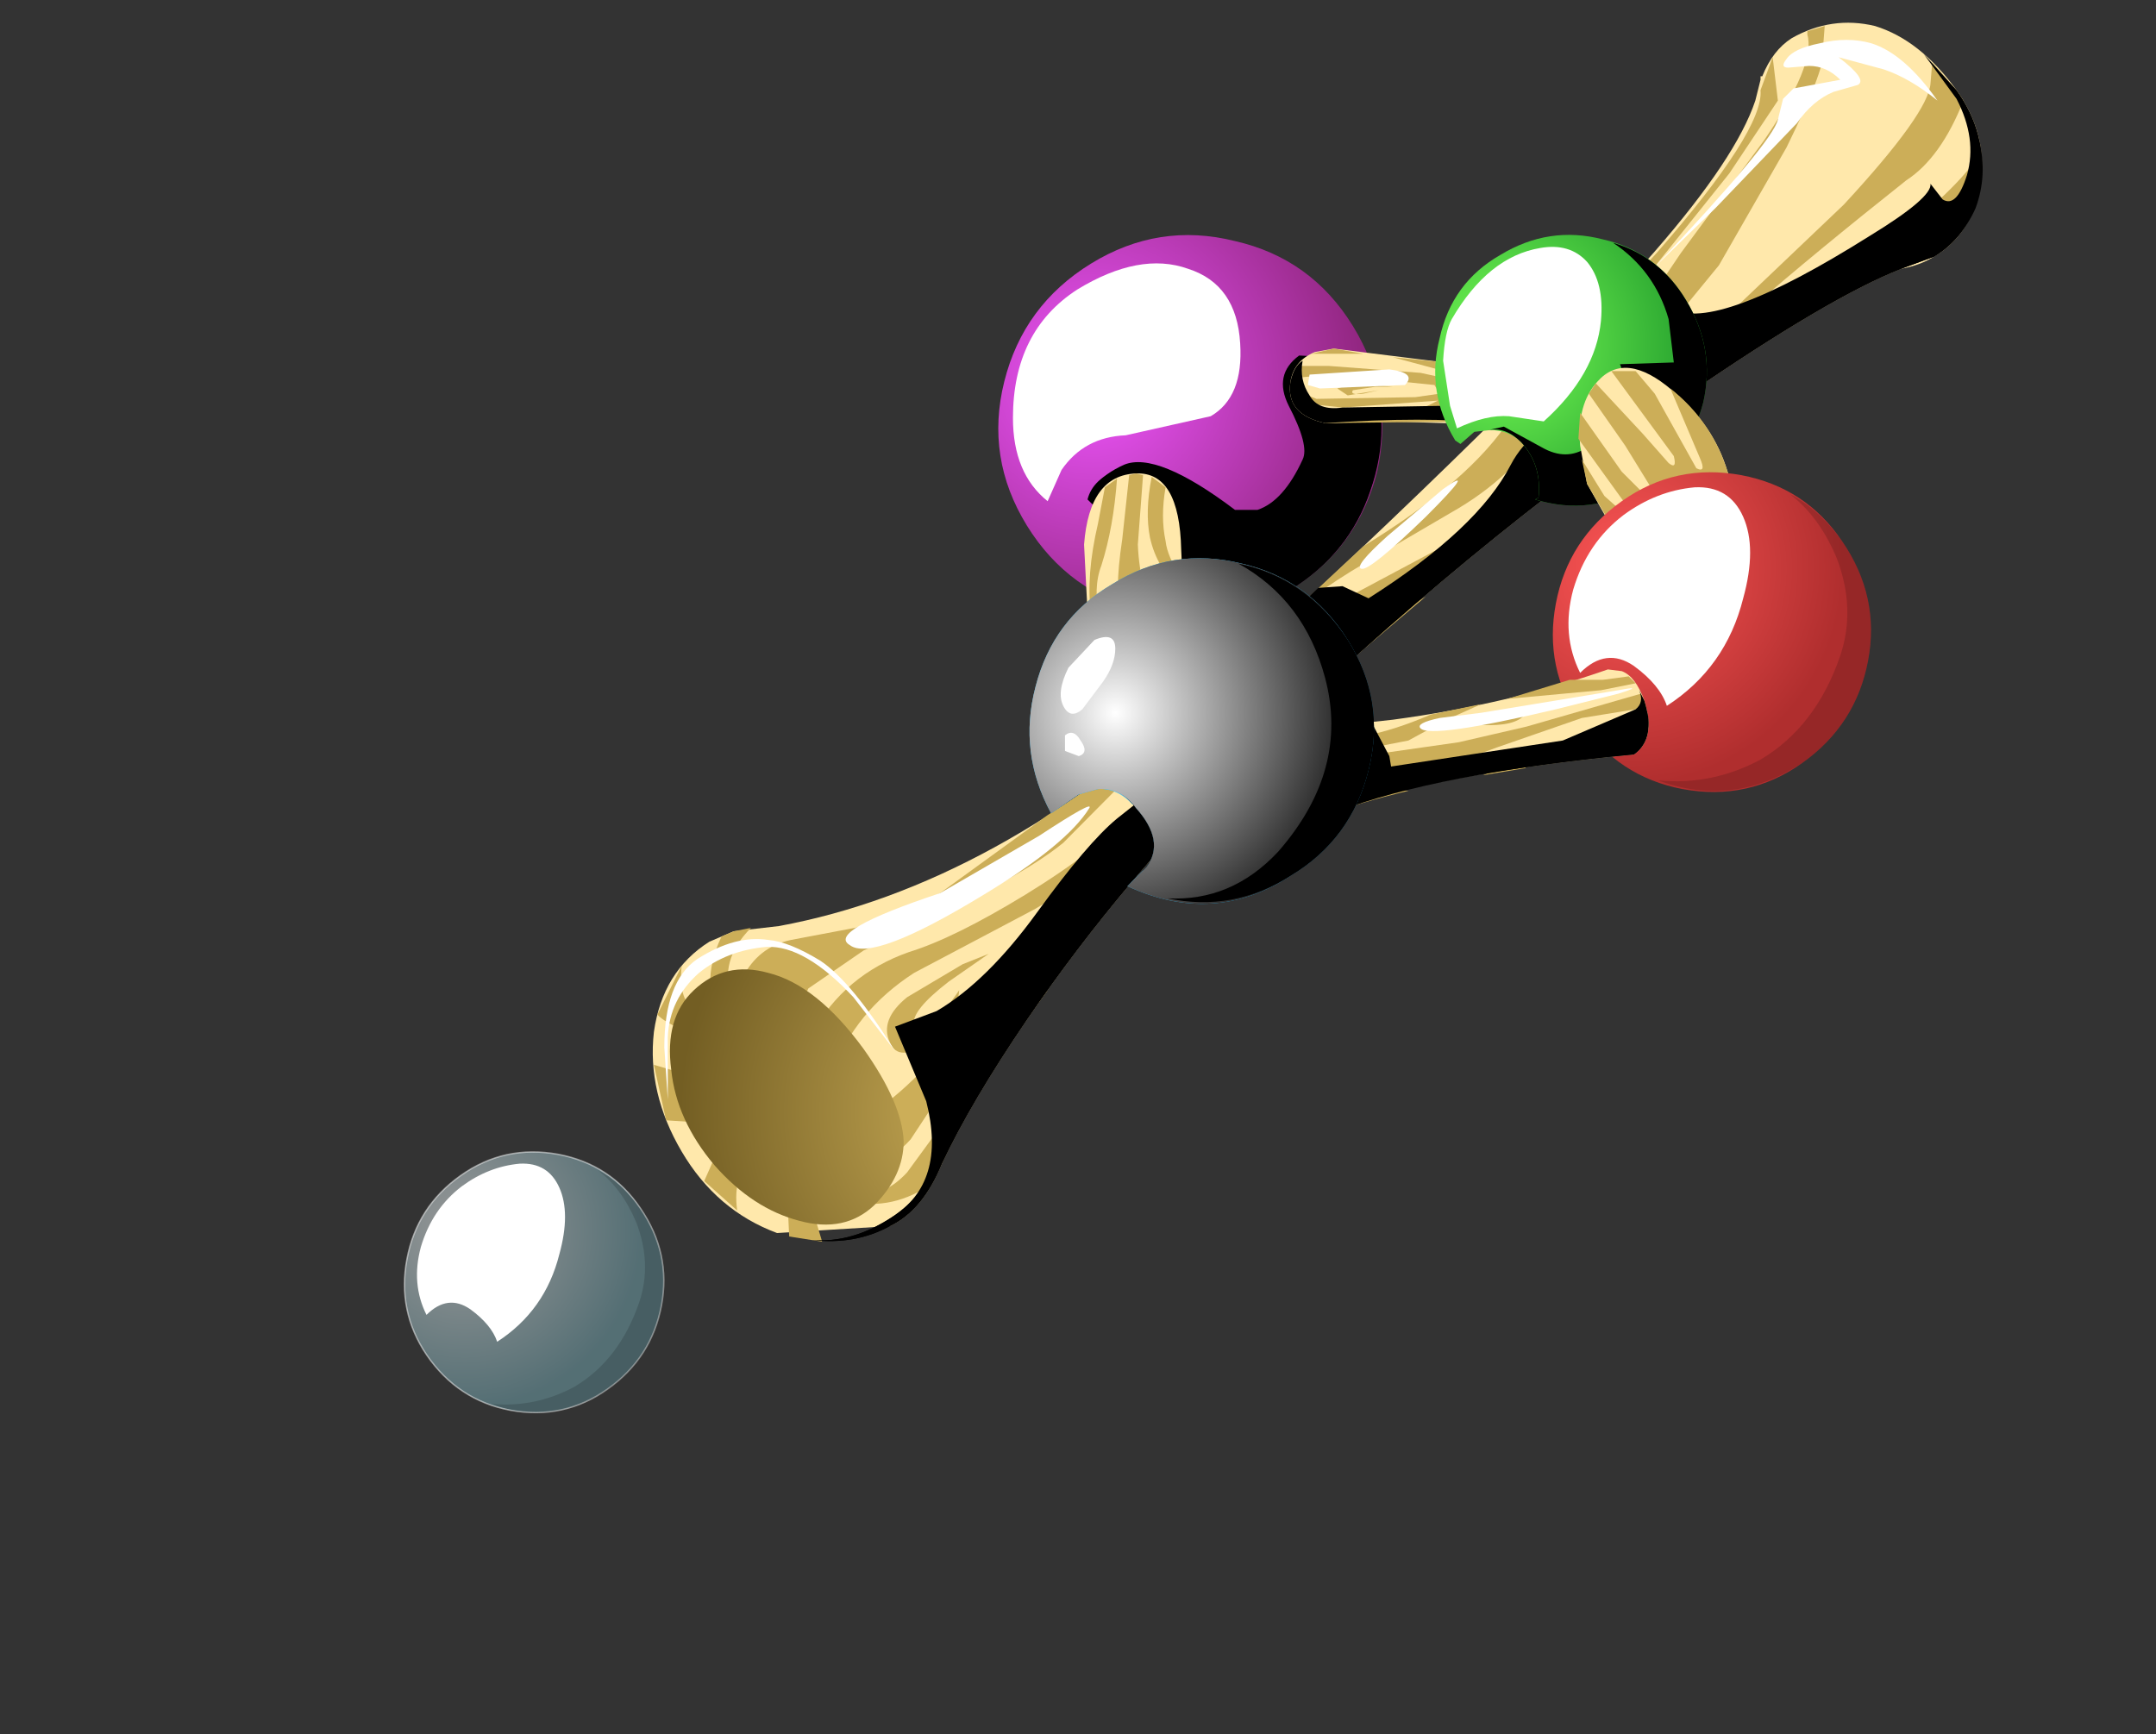 <?xml version="1.0" encoding="UTF-8" standalone="no"?>
<svg xmlns:xlink="http://www.w3.org/1999/xlink" height="50.0px" width="62.15px" xmlns="http://www.w3.org/2000/svg">
  <rect width="100%" height="100%" fill="#333333" stroke="none"/>
  <g transform="matrix(1.0, 0.0, 0.0, 1.0, 0.0, 0.0)">
    <use height="35.15" transform="matrix(1.0, 0.0, 0.0, 1.0, 18.8, 0.65)" width="38.35" xlink:href="#shape0"/>
    <use height="34.25" transform="matrix(1.0, 0.0, 0.0, 1.0, 23.4, 1.55)" width="33.75" xlink:href="#sprite0"/>
    <use height="31.75" transform="matrix(1.0, 0.0, 0.0, 1.0, 23.4, 4.05)" width="33.75" xlink:href="#sprite1"/>
    <use height="8.25" transform="matrix(1.0, 0.0, 0.0, 1.0, 19.15, 27.05)" width="6.9" xlink:href="#shape3"/>
    <use height="4.1" transform="matrix(1.0, 0.0, 0.0, 1.0, 24.4, 23.25)" width="7.0" xlink:href="#sprite2"/>
    <use height="15.25" transform="matrix(1.0, 0.0, 0.0, 1.0, 39.2, 1.15)" width="16.65" xlink:href="#shape5"/>
    <use height="11.0" transform="matrix(1.0, 0.0, 0.0, 1.0, 28.8, 6.8)" width="11.05" xlink:href="#shape6"/>
    <use height="7.7" transform="matrix(1.0, 0.0, 0.0, 1.0, 31.5, 9.95)" width="8.3" xlink:href="#sprite3"/>
    <use height="7.3" transform="matrix(1.0, 0.0, 0.0, 1.0, 31.35, 10.3)" width="8.45" xlink:href="#sprite4"/>
    <use height="6.85" transform="matrix(1.0, 0.0, 0.0, 1.0, 29.2, 7.6)" width="6.55" xlink:href="#sprite5"/>
    <use height="3.7" transform="matrix(1.0, 0.0, 0.0, 1.0, 29.85, 9.15)" width="1.5" xlink:href="#shape10"/>
    <use height="5.4" transform="matrix(1.0, 0.0, 0.0, 1.0, 31.2, 13.65)" width="2.85" xlink:href="#shape11"/>
    <use height="2.2" transform="matrix(1.0, 0.0, 0.0, 1.0, 37.2, 10.05)" width="7.35" xlink:href="#shape12"/>
    <use height="1.8" transform="matrix(1.0, 0.0, 0.0, 1.0, 37.2, 10.4)" width="6.55" xlink:href="#sprite6"/>
    <use height="0.85" transform="matrix(1.0, 0.0, 0.0, 1.0, 37.65, 10.6)" width="2.95" xlink:href="#shape14"/>
    <use height="7.85" transform="matrix(1.0, 0.0, 0.0, 1.0, 41.35, 6.75)" width="7.85" xlink:href="#shape15"/>
    <use height="5.25" transform="matrix(1.0, 0.0, 0.0, 1.0, 41.6, 7.1)" width="4.55" xlink:href="#sprite7"/>
    <use height="7.6" transform="matrix(1.0, 0.0, 0.0, 1.0, 42.9, 7.0)" width="6.3" xlink:href="#sprite8"/>
    <use height="2.5" transform="matrix(1.0, 0.0, 0.0, 1.0, 42.1, 8.95)" width="0.85" xlink:href="#shape18"/>
    <use height="8.15" transform="matrix(1.0, 0.0, 0.0, 1.0, 45.5, 10.6)" width="5.55" xlink:href="#shape19"/>
    <use height="9.25" transform="matrix(1.0, 0.0, 0.0, 1.0, 44.75, 13.6)" width="9.2" xlink:href="#shape20"/>
    <use height="8.55" transform="matrix(1.0, 0.0, 0.0, 1.0, 47.8, 14.25)" width="6.15" xlink:href="#sprite9"/>
    <use height="6.3" transform="matrix(1.0, 0.0, 0.0, 1.0, 45.2, 14.05)" width="5.25" xlink:href="#sprite10"/>
    <use height="3.25" transform="matrix(1.0, 0.0, 0.0, 1.0, 45.8, 15.6)" width="1.3" xlink:href="#shape23"/>
    <use height="4.6" transform="matrix(1.0, 0.0, 0.0, 1.0, 36.55, 19.3)" width="10.95" xlink:href="#shape24"/>
    <use height="2.85" transform="matrix(1.0, 0.0, 0.0, 1.0, 38.55, 20.55)" width="8.95" xlink:href="#sprite11"/>
    <use height="4.0" transform="matrix(1.0, 0.0, 0.0, 1.0, 36.55, 19.9)" width="10.95" xlink:href="#sprite12"/>
    <use height="1.25" transform="matrix(1.0, 0.0, 0.0, 1.0, 40.9, 19.85)" width="6.15" xlink:href="#shape27"/>
    <use height="9.95" transform="matrix(1.0, 0.0, 0.0, 1.0, 29.7, 16.1)" width="9.9" xlink:href="#shape28"/>
    <use height="2.7" transform="matrix(1.0, 0.0, 0.0, 1.0, 31.1, 22.65)" width="2.95" xlink:href="#sprite13"/>
    <use height="9.95" transform="matrix(1.0, 0.0, 0.0, 1.0, 29.7, 16.1)" width="9.9" xlink:href="#sprite14"/>
    <use height="9.75" transform="matrix(1.0, 0.0, 0.0, 1.0, 33.65, 16.25)" width="5.95" xlink:href="#sprite15"/>
    <use height="3.5" transform="matrix(1.0, 0.0, 0.0, 1.0, 30.6, 18.35)" width="1.55" xlink:href="#shape32"/>
    <clipPath id="clipPath0" transform="matrix(1.0, 0.0, 0.0, 1.0, 0.0, 0.0)">
      <use height="22.8" transform="matrix(1.0, 0.0, 0.0, 1.0, 0.55, 27.95)" width="25.45" xlink:href="#shape33"/>
    </clipPath>
    <g clip-path="url(#clipPath0)">
      <use height="9.25" transform="matrix(0.815, 0.0, 0.0, 0.815, 11.65, 33.2)" width="9.2" xlink:href="#shape34"/>
      <use height="8.55" transform="matrix(0.815, 0.0, 0.0, 0.815, 14.15, 33.75)" width="6.15" xlink:href="#sprite9"/>
      <use height="6.3" transform="matrix(0.815, 0.0, 0.0, 0.815, 12.009, 33.55)" width="5.25" xlink:href="#sprite10"/>
      <use height="3.25" transform="matrix(0.815, 0.0, 0.0, 0.815, 12.506, 34.83)" width="1.3" xlink:href="#shape23"/>
    </g>
  </g>
  <defs>
    <g id="shape0" transform="matrix(1.0, 0.0, 0.0, 1.0, 19.15, 17.55)">
      <path d="M18.45 -15.6 Q19.35 -14.35 19.15 -12.9 18.9 -11.45 17.8 -10.8 17.4 -10.55 16.85 -10.45 14.8 -9.65 10.65 -6.8 4.4 -2.55 -1.9 3.55 -5.55 7.1 -8.35 11.2 -9.95 13.55 -10.8 15.35 -11.35 16.7 -12.3 17.15 L-15.55 17.35 Q-17.3 16.7 -18.3 15.0 -19.3 13.3 -19.1 11.55 -18.85 9.8 -17.5 8.95 L-16.8 8.65 -15.5 8.5 Q-9.25 7.35 -3.1 1.7 6.05 -6.7 9.75 -10.95 12.1 -13.65 12.65 -15.3 L12.8 -15.9 12.8 -16.0 12.85 -16.0 Q13.15 -16.75 13.7 -17.1 14.85 -17.75 16.1 -17.45 17.4 -17.05 18.45 -15.6" fill="#ffe8ab" fill-rule="evenodd" stroke="none"/>
      <path d="M14.65 -17.45 L14.6 -16.8 Q14.75 -16.4 13.55 -13.95 L11.6 -10.55 7.95 -6.1 5.85 -3.75 Q4.25 -2.0 3.1 -1.45 L0.9 -0.15 -1.15 1.8 Q-4.8 6.05 -8.1 8.0 L-11.6 9.85 Q-13.3 10.95 -13.95 12.7 -14.65 14.55 -14.35 14.65 L-13.1 14.05 Q-11.75 13.35 -9.8 10.85 -7.4 7.7 -4.0 5.65 L-3.9 5.6 -5.6 7.5 -6.45 8.05 -8.5 9.85 -10.25 12.45 -11.7 14.65 Q-12.15 15.15 -12.9 15.55 L-13.6 15.95 -13.05 16.15 Q-12.45 16.3 -11.8 15.6 L-9.9 13.0 Q-9.0 11.5 -7.75 10.35 -9.85 13.2 -10.8 15.35 L-11.1 15.95 -11.2 16.0 Q-12.35 16.75 -13.65 16.4 L-14.35 16.3 -14.55 16.6 -14.25 17.6 -15.2 17.45 -15.25 16.4 Q-15.1 15.6 -15.35 15.15 L-16.15 15.1 Q-16.85 15.6 -16.7 16.7 L-17.65 15.85 -17.25 14.95 -16.95 13.6 Q-16.85 13.15 -17.25 13.45 L-18.0 14.15 -18.75 14.1 -19.1 12.5 -18.25 12.75 -17.25 12.35 Q-16.75 12.05 -17.4 11.85 -18.75 11.35 -19.0 11.05 L-18.3 9.65 Q-18.4 10.6 -17.95 10.9 L-16.95 11.8 Q-16.75 12.0 -17.05 11.5 -17.85 10.25 -17.15 8.8 L-16.8 8.65 -16.3 8.55 Q-17.25 9.5 -16.85 10.6 -16.15 12.55 -16.55 10.0 -16.1 9.1 -15.15 8.9 L-13.3 8.55 Q-11.9 8.2 -10.85 7.55 L-7.75 5.3 Q-5.55 3.95 -3.1 1.7 L1.35 -2.45 Q4.45 -4.35 5.6 -6.15 L6.3 -7.4 8.65 -9.65 9.8 -10.9 Q12.9 -14.45 12.8 -15.6 L13.15 -16.55 13.3 -15.3 11.9 -13.2 9.7 -10.45 Q8.6 -9.2 6.8 -6.25 5.85 -4.6 4.1 -3.55 L1.45 -2.0 Q-0.35 -0.95 -1.3 0.05 L-7.3 6.1 Q-8.7 7.25 -13.05 9.2 L-14.65 10.3 -15.0 11.1 Q-15.15 12.7 -14.55 11.6 -13.6 9.9 -11.75 9.25 -10.45 8.85 -8.4 7.6 -6.2 6.25 -5.2 5.1 -0.9 0.05 0.75 -0.9 L3.75 -2.5 Q5.45 -3.55 6.35 -4.75 L10.5 -10.9 12.9 -14.15 Q14.4 -16.35 14.15 -17.2 L14.15 -17.3 14.65 -17.45" fill="#ccae58" fill-rule="evenodd" stroke="none"/>
      <path d="M19.15 -13.85 L19.1 -12.7 16.35 -10.45 14.25 -9.3 10.75 -7.0 Q11.4 -7.7 12.85 -8.6 14.65 -9.75 16.45 -11.15 18.75 -13.0 19.15 -13.85" fill="#ccae58" fill-rule="evenodd" stroke="none"/>
      <path d="M2.9 -0.85 L3.15 -1.0 1.2 0.65 Q1.5 -0.05 2.9 -0.85" fill="#ccae58" fill-rule="evenodd" stroke="none"/>
      <path d="M17.7 -15.8 L17.75 -16.4 18.45 -15.6 18.65 -15.3 Q18.0 -13.65 17.0 -13.0 11.65 -8.75 10.05 -6.95 L7.95 -4.8 6.75 -3.95 7.45 -4.7 9.85 -7.35 Q11.3 -8.8 12.05 -9.3 L15.2 -12.3 Q17.65 -14.95 17.7 -15.8" fill="#ccae58" fill-rule="evenodd" stroke="none"/>
      <path d="M-9.45 9.3 L-10.6 10.1 Q-11.7 10.95 -11.6 11.35 -11.4 11.95 -10.3 10.35 L-10.35 10.8 Q-10.5 11.4 -11.2 11.85 -12.05 12.45 -12.3 11.85 -12.6 11.2 -11.8 10.55 L-10.2 9.6 -9.45 9.3" fill="#ccae58" fill-rule="evenodd" stroke="none"/>
    </g>
    <g id="sprite0" transform="matrix(1.0, 0.0, 0.0, 1.0, 0.0, -0.3)">
      <use height="34.25" transform="matrix(1.0, 0.0, 0.0, 1.0, 0.0, 0.3)" width="33.75" xlink:href="#shape1"/>
    </g>
    <g id="shape1" transform="matrix(1.0, 0.0, 0.0, 1.0, 0.0, -0.3)">
      <path d="M32.6 4.5 Q33.0 4.75 33.3 3.8 33.6 2.75 33.0 1.6 L32.05 0.3 33.0 1.35 Q33.9 2.6 33.7 4.05 33.45 5.5 32.35 6.15 L31.4 6.5 Q29.35 7.3 25.2 10.15 18.95 14.4 12.65 20.5 9.0 24.05 6.2 28.15 4.6 30.5 3.75 32.3 3.2 33.65 2.25 34.1 1.25 34.65 0.0 34.5 1.15 34.6 2.3 33.85 3.9 32.85 3.3 30.5 L2.4 28.35 3.6 27.9 Q5.05 27.05 6.5 25.05 7.95 23.05 8.8 22.35 L10.0 21.4 12.35 19.6 Q13.95 18.4 13.75 17.85 L13.65 16.6 14.6 15.7 15.3 15.65 16.05 16.0 Q19.2 14.0 20.15 12.15 20.75 11.0 22.5 10.3 24.0 9.7 23.95 9.3 23.75 8.35 22.8 7.4 L22.9 7.25 Q24.1 7.25 24.8 7.65 26.05 8.35 30.5 5.55 32.3 4.45 32.25 4.05 L32.6 4.5" fill="#000000" fill-rule="evenodd" stroke="none"/>
    </g>
    <g id="sprite1" transform="matrix(1.0, 0.0, 0.0, 1.0, 0.0, 0.0)">
      <use height="31.75" transform="matrix(1.0, 0.0, 0.0, 1.0, 0.0, 0.0)" width="33.75" xlink:href="#shape2"/>
    </g>
    <g id="shape2" transform="matrix(1.0, 0.0, 0.0, 1.0, 0.0, 0.0)">
      <path d="M33.65 0.0 Q33.9 1.0 33.55 1.95 33.15 2.85 32.35 3.35 L31.4 3.7 Q29.35 4.5 25.2 7.35 18.95 11.6 12.65 17.7 9.0 21.25 6.2 25.35 4.6 27.7 3.75 29.5 3.2 30.85 2.25 31.3 1.25 31.85 0.0 31.7 1.15 31.8 2.3 31.05 4.1 29.85 3.6 27.7 L4.7 26.9 7.4 22.8 9.9 19.3 10.75 19.4 11.35 17.55 13.1 16.2 Q13.9 15.45 13.75 15.05 L13.65 13.8 14.15 13.35 Q15.2 13.35 15.95 14.05 L16.05 14.0 16.6 13.6 20.6 10.25 21.35 8.85 23.2 7.55 Q24.0 6.95 23.95 6.5 L23.25 5.15 23.65 5.05 Q24.8 5.05 25.5 6.05 25.75 6.35 25.9 6.35 L26.8 6.0 29.6 4.2 32.2 2.65 32.95 2.5 33.35 1.7 33.65 0.0" fill="#000000" fill-rule="evenodd" stroke="none"/>
    </g>
    <g id="shape3" transform="matrix(1.0, 0.0, 0.0, 1.0, 18.8, -8.85)">
      <path d="M-13.05 12.05 Q-11.95 13.6 -11.9 14.7 -11.9 15.7 -12.75 16.55 -13.6 17.35 -14.9 17.0 -16.25 16.65 -17.35 15.4 -18.45 14.1 -18.6 12.65 -18.8 11.15 -17.95 10.35 -17.05 9.5 -15.8 9.85 -14.4 10.2 -13.05 12.05" fill="url(#gradient0)" fill-rule="evenodd" stroke="none"/>
      <path d="M-13.35 10.55 Q-14.75 9.05 -15.85 9.1 -17.0 9.2 -17.8 9.85 -18.65 10.6 -18.7 11.7 L-18.7 13.5 -18.8 12.0 Q-18.8 10.1 -17.85 9.45 -16.75 8.75 -15.8 8.9 -15.2 8.95 -14.3 9.5 -13.4 10.1 -12.15 12.1 L-13.35 10.55" fill="#ffffff" fill-rule="evenodd" stroke="none"/>
    </g>
    <radialGradient cx="0" cy="0" gradientTransform="matrix(-0.011, -0.001, -9.0E-4, 0.011, -9.3, 13.9)" gradientUnits="userSpaceOnUse" id="gradient0" r="819.2" spreadMethod="pad">
      <stop offset="0.0" stop-color="#ccae58"/>
      <stop offset="1.0" stop-color="#735e23"/>
    </radialGradient>
    <g id="sprite2" transform="matrix(1.0, 0.0, 0.0, 1.0, 0.0, -0.05)">
      <use height="4.1" transform="matrix(1.0, 0.0, 0.0, 1.0, 0.0, 0.05)" width="7.0" xlink:href="#shape4"/>
    </g>
    <g id="shape4" transform="matrix(1.0, 0.0, 0.0, 1.0, 0.0, -0.05)">
      <path d="M7.0 0.1 Q6.35 1.15 3.95 2.6 0.75 4.55 0.1 4.05 -0.6 3.65 2.7 2.55 L5.55 0.9 Q7.15 -0.15 7.0 0.1" fill="#ffffff" fill-rule="evenodd" stroke="none"/>
    </g>
    <g id="shape5" transform="matrix(1.0, 0.0, 0.0, 1.0, -1.25, 17.05)">
      <path d="M3.65 -4.1 Q4.7 -4.85 3.15 -3.3 1.55 -1.75 1.3 -1.8 1.05 -1.85 2.05 -2.75 L3.65 -4.1" fill="#ffffff" fill-rule="evenodd" stroke="none"/>
      <path d="M16.35 -16.2 L15.05 -16.55 Q15.9 -15.9 15.6 -15.75 L14.9 -15.55 Q14.3 -15.3 13.85 -14.65 L11.5 -12.2 9.75 -10.5 Q13.15 -14.1 13.3 -14.75 L13.45 -15.35 13.75 -15.65 15.1 -15.9 Q14.7 -16.3 14.2 -16.3 L13.6 -16.25 Q13.35 -16.25 13.55 -16.5 13.75 -16.8 14.5 -16.95 15.3 -17.15 16.0 -16.95 16.95 -16.65 17.9 -15.3 17.1 -15.95 16.35 -16.2" fill="#ffffff" fill-rule="evenodd" stroke="none"/>
    </g>
    <g id="shape6" transform="matrix(1.0, 0.0, 0.0, 1.0, 5.55, 5.5)">
      <path d="M4.65 -2.9 Q5.85 -0.95 5.35 1.3 4.8 3.5 2.85 4.7 0.9 5.9 -1.3 5.35 -3.55 4.8 -4.75 2.85 -5.95 0.9 -5.4 -1.3 -4.85 -3.5 -2.9 -4.7 -0.95 -5.9 1.25 -5.35 3.45 -4.85 4.65 -2.9" fill="url(#gradient1)" fill-rule="evenodd" stroke="none"/>
    </g>
    <radialGradient cx="0" cy="0" gradientTransform="matrix(0.009, 0.004, 0.004, -0.009, -2.85, -1.35)" gradientUnits="userSpaceOnUse" id="gradient1" r="819.2" spreadMethod="pad">
      <stop offset="0.0" stop-color="#f056fe"/>
      <stop offset="1.0" stop-color="#8f257d"/>
    </radialGradient>
    <g id="sprite3" transform="matrix(1.0, 0.0, 0.0, 1.0, 0.0, 0.05)">
      <use height="7.7" transform="matrix(1.0, 0.0, 0.0, 1.0, 0.0, -0.05)" width="8.3" xlink:href="#shape7"/>
    </g>
    <g id="shape7" transform="matrix(1.0, 0.0, 0.0, 1.0, 0.0, 0.05)">
      <path d="M8.0 0.5 Q8.65 2.3 8.0 4.15 7.4 5.95 5.7 7.0 L4.15 7.65 Q1.75 6.35 0.9 5.7 L0.05 4.6 Q-0.2 3.9 0.9 3.4 1.85 3.0 4.1 4.7 L4.75 4.7 Q5.5 4.45 6.05 3.25 6.25 2.85 5.65 1.7 5.2 0.8 5.95 0.25 L6.95 0.3 8.0 0.5" fill="#000000" fill-rule="evenodd" stroke="none"/>
    </g>
    <g id="sprite4" transform="matrix(1.0, 0.0, 0.0, 1.0, 0.0, 0.0)">
      <use height="7.3" transform="matrix(1.0, 0.0, 0.0, 1.0, 0.0, 0.0)" width="8.45" xlink:href="#shape8"/>
    </g>
    <g id="shape8" transform="matrix(1.0, 0.0, 0.0, 1.0, 0.0, 0.0)">
      <path d="M7.95 0.1 L8.3 0.7 Q8.7 2.45 8.05 4.1 7.4 5.75 5.85 6.7 L4.35 7.3 1.15 5.45 0.55 4.65 0.0 4.1 Q0.15 3.5 0.95 3.2 L2.1 3.3 2.75 4.0 Q2.95 4.55 2.5 4.75 2.05 5.0 2.95 5.05 L4.35 5.05 Q5.15 4.95 6.0 4.45 7.25 3.75 7.85 2.55 8.4 1.45 7.65 1.4 6.9 2.45 6.15 1.6 5.7 1.1 5.8 0.55 5.85 0.1 6.25 0.0 L7.35 0.15 7.95 0.1" fill="#000000" fill-rule="evenodd" stroke="none"/>
    </g>
    <g id="sprite5" transform="matrix(1.0, 0.0, 0.0, 1.0, 0.0, 0.0)">
      <use height="6.85" transform="matrix(1.0, 0.0, 0.0, 1.0, 0.0, 0.0)" width="6.55" xlink:href="#shape9"/>
    </g>
    <g id="shape9" transform="matrix(1.0, 0.0, 0.0, 1.0, 0.0, 0.0)">
      <path d="M5.05 0.15 Q6.45 0.6 6.55 2.3 6.65 3.85 5.7 4.4 L3.25 4.95 Q2.05 5.0 1.4 5.95 L1.0 6.85 Q0.0 6.05 0.0 4.45 0.0 1.95 1.85 0.75 3.65 -0.35 5.05 0.15" fill="#ffffff" fill-rule="evenodd" stroke="none"/>
    </g>
    <g id="shape10" transform="matrix(1.0, 0.0, 0.0, 1.0, 4.5, 3.15)">
      <path d="M-3.65 -3.05 Q-2.8 -3.45 -3.05 -2.2 -3.6 0.05 -4.35 -1.1 -4.65 -1.6 -4.35 -2.2 L-3.65 -3.05" fill="#ffffff" fill-rule="evenodd" stroke="none"/>
      <path d="M-4.1 -0.1 L-3.6 -0.05 Q-3.45 0.2 -3.8 0.45 -4.1 0.65 -4.2 0.35 L-4.1 -0.1" fill="#ffffff" fill-rule="evenodd" stroke="none"/>
    </g>
    <g id="shape11" transform="matrix(1.0, 0.0, 0.0, 1.0, 1.45, 2.7)">
      <path d="M-0.65 2.45 Q-0.45 2.05 -0.85 1.65 L-1.3 1.3 -1.4 -0.65 Q-1.25 -2.65 0.1 -2.7 1.35 -2.75 1.4 -0.5 1.5 1.3 1.05 2.3 0.7 3.05 -0.65 2.45" fill="#ffe8ab" fill-rule="evenodd" stroke="none"/>
      <path d="M0.95 -0.75 Q1.0 -0.3 1.4 0.3 L1.4 0.65 Q0.7 0.05 0.5 -0.85 0.35 -1.6 0.55 -2.6 L0.95 -2.3 Q0.8 -1.45 0.95 -0.75" fill="#ccae58" fill-rule="evenodd" stroke="none"/>
      <path d="M-0.9 -0.05 Q-1.15 0.6 -0.95 1.5 L-1.2 1.35 Q-1.35 0.25 -1.0 -1.25 L-0.8 -2.3 -0.45 -2.55 Q-0.55 -1.15 -0.9 -0.05" fill="#ccae58" fill-rule="evenodd" stroke="none"/>
      <path d="M0.3 -2.65 L0.15 -0.65 Q0.2 0.65 0.8 1.85 L0.4 1.9 -0.3 1.4 Q-0.55 0.85 -0.3 -0.8 L-0.1 -2.65 0.1 -2.7 0.3 -2.65" fill="#ccae58" fill-rule="evenodd" stroke="none"/>
    </g>
    <g id="shape12" transform="matrix(1.0, 0.0, 0.0, 1.0, 3.65, 1.1)">
      <path d="M3.5 -0.8 L3.7 0.25 Q3.65 1.25 2.45 1.1 L-0.8 1.0 -2.65 1.05 Q-3.8 0.8 -3.65 -0.15 -3.55 -0.75 -2.95 -1.0 L-2.4 -1.1 0.8 -0.7 3.5 -0.8" fill="#ffe8ab" fill-rule="evenodd" stroke="none"/>
      <path d="M0.65 0.2 L0.5 -0.05 -2.45 -0.35 -3.6 -0.25 -3.45 -0.6 -2.55 -0.6 0.1 -0.4 1.25 -0.15 0.6 -0.5 -0.7 -0.85 0.8 -0.7 2.3 -0.7 2.95 0.2 1.4 1.0 -2.65 1.05 -3.35 0.7 -2.0 0.85 0.0 0.7 0.6 0.4 -2.15 0.6 -3.55 0.45 -3.65 0.05 -2.9 0.35 -0.05 0.3 0.65 0.2" fill="#ccae58" fill-rule="evenodd" stroke="none"/>
      <path d="M-2.4 -1.1 L-1.55 -0.95 -3.05 -0.95 -2.4 -1.1" fill="#ccae58" fill-rule="evenodd" stroke="none"/>
    </g>
    <g id="sprite6" transform="matrix(1.0, 0.0, 0.0, 1.0, 0.0, 0.0)">
      <use height="1.8" transform="matrix(1.0, 0.0, 0.0, 1.0, 0.0, 0.0)" width="6.55" xlink:href="#shape13"/>
    </g>
    <g id="shape13" transform="matrix(1.0, 0.0, 0.0, 1.0, 0.0, 0.0)">
      <path d="M4.4 1.3 L6.55 1.2 5.8 1.8 Q3.9 1.6 1.0 1.8 -0.15 1.55 0.0 0.6 0.1 0.15 0.35 0.0 0.25 0.55 0.55 1.0 0.8 1.45 1.5 1.35 L4.4 1.3" fill="#000000" fill-rule="evenodd" stroke="none"/>
    </g>
    <g id="shape14" transform="matrix(1.0, 0.0, 0.0, 1.0, 3.2, 0.55)">
      <path d="M-0.7 0.0 L-1.2 0.0 -1.85 0.1 Q-1.95 0.25 -1.55 0.2 L-1.1 0.1 -2.0 0.25 -2.3 0.05 -1.8 -0.1 -0.7 0.0" fill="#ccae58" fill-rule="evenodd" stroke="none"/>
      <path d="M-0.8 -0.5 Q0.0 -0.4 -0.35 -0.05 L-2.8 0.05 -3.15 -0.05 -3.1 -0.35 -0.8 -0.5" fill="#ffffff" fill-rule="evenodd" stroke="none"/>
    </g>
    <g id="shape15" transform="matrix(1.0, 0.0, 0.0, 1.0, 3.9, 3.95)">
      <path d="M-1.4 2.05 Q-1.75 1.7 -2.3 1.7 L-2.75 1.75 -3.15 2.1 -3.3 2.0 Q-4.15 0.6 -3.75 -0.95 -3.4 -2.55 -2.0 -3.35 -0.6 -4.2 0.95 -3.8 2.5 -3.45 3.35 -2.05 4.2 -0.65 3.85 0.9 3.45 2.45 2.05 3.3 0.65 4.2 -1.0 3.7 L-0.9 3.65 Q-0.8 2.7 -1.4 2.05" fill="url(#gradient2)" fill-rule="evenodd" stroke="none"/>
    </g>
    <radialGradient cx="0" cy="0" gradientTransform="matrix(0.006, 0.002, 0.002, -0.006, -1.95, -0.75)" gradientUnits="userSpaceOnUse" id="gradient2" r="819.2" spreadMethod="pad">
      <stop offset="0.0" stop-color="#78fe56"/>
      <stop offset="1.0" stop-color="#2ca831"/>
    </radialGradient>
    <g id="sprite7" transform="matrix(1.0, 0.0, 0.0, 1.0, 0.05, 0.0)">
      <use height="5.25" transform="matrix(1.0, 0.0, 0.0, 1.0, -0.05, 0.0)" width="4.55" xlink:href="#shape16"/>
    </g>
    <g id="shape16" transform="matrix(1.0, 0.0, 0.0, 1.0, 0.05, 0.0)">
      <path d="M0.2 2.1 Q1.25 0.3 2.75 0.05 3.6 -0.1 4.1 0.45 4.6 1.05 4.5 2.15 4.35 3.7 2.85 5.05 L1.85 4.9 Q1.2 4.85 0.35 5.25 L0.15 4.6 -0.05 3.3 Q0.0 2.45 0.2 2.1" fill="#ffffff" fill-rule="evenodd" stroke="none"/>
    </g>
    <g id="sprite8" transform="matrix(1.0, 0.0, 0.0, 1.0, 0.0, 0.0)">
      <use height="7.6" transform="matrix(1.0, 0.0, 0.0, 1.0, 0.0, 0.0)" width="6.3" xlink:href="#shape17"/>
    </g>
    <g id="shape17" transform="matrix(1.0, 0.0, 0.0, 1.0, 0.0, 0.0)">
      <path d="M5.7 1.65 Q6.55 3.05 6.2 4.6 5.8 6.15 4.4 7.0 3.0 7.9 1.35 7.4 L1.45 7.35 Q1.55 6.4 0.95 5.75 0.5 5.3 0.0 5.4 L0.45 5.3 1.55 5.9 Q2.25 6.3 2.85 5.9 3.9 5.3 4.05 4.2 L3.8 3.5 5.35 3.45 5.2 2.2 Q4.8 0.8 3.6 0.0 4.95 0.4 5.7 1.65" fill="#000000" fill-rule="evenodd" stroke="none"/>
    </g>
    <g id="shape18" transform="matrix(1.0, 0.0, 0.0, 1.0, 3.15, 1.75)">
      <path d="M-2.65 -1.75 Q-2.25 -1.8 -2.3 -1.45 L-2.4 -0.75 Q-2.5 -0.4 -2.75 -0.3 -3.05 -0.15 -3.1 -0.5 L-3.05 -1.25 Q-2.95 -1.7 -2.65 -1.75" fill="#ffffff" fill-rule="evenodd" stroke="none"/>
      <path d="M-2.9 0.2 Q-2.7 0.15 -2.7 0.5 -2.7 0.8 -2.9 0.75 L-3.1 0.5 -2.9 0.2" fill="#ffffff" fill-rule="evenodd" stroke="none"/>
    </g>
    <g id="shape19" transform="matrix(1.0, 0.0, 0.0, 1.0, 2.75, 4.1)">
      <path d="M-0.25 4.05 Q-0.7 2.55 -1.65 0.75 L-2.5 -0.75 -2.7 -1.85 Q-2.8 -3.05 -2.2 -3.7 -1.4 -4.6 -0.05 -3.45 1.15 -2.45 1.55 -1.1 L2.8 2.8 -0.25 4.05" fill="#ffe8ab" fill-rule="evenodd" stroke="none"/>
      <path d="M-2.75 -2.05 L-2.7 -2.8 -1.5 -1.1 -0.75 -0.35 Q-0.4 -0.1 -0.6 -0.55 L-1.4 -1.85 -2.45 -3.35 -2.25 -3.65 -0.9 -2.2 -0.15 -1.35 Q0.1 -1.15 0.0 -1.55 L-1.8 -4.0 -1.1 -4.0 -0.55 -3.35 0.65 -1.2 Q0.95 -1.05 0.75 -1.5 L-0.1 -3.5 Q1.1 -2.55 1.55 -1.1 L2.1 0.75 2.0 0.95 -0.95 2.2 -2.0 0.1 -2.5 -0.75 -2.65 -1.45 -2.0 -0.4 -1.55 0.0 Q-1.3 0.1 -1.45 -0.25 L-2.75 -2.05" fill="#ccae58" fill-rule="evenodd" stroke="none"/>
    </g>
    <g id="shape20" transform="matrix(1.0, 0.0, 0.0, 1.0, 4.6, 4.6)">
      <path d="M3.75 -2.6 Q4.85 -1.0 4.5 0.85 4.15 2.7 2.6 3.8 1.05 4.9 -0.85 4.55 -2.7 4.2 -3.8 2.6 -4.85 1.05 -4.5 -0.8 -4.15 -2.65 -2.6 -3.75 -1.05 -4.85 0.85 -4.5 2.7 -4.15 3.75 -2.6" fill="url(#gradient3)" fill-rule="evenodd" stroke="none"/>
    </g>
    <radialGradient cx="0" cy="0" gradientTransform="matrix(0.007, 0.003, 0.003, -0.007, -2.45, -1.8)" gradientUnits="userSpaceOnUse" id="gradient3" r="819.2" spreadMethod="pad">
      <stop offset="0.0" stop-color="#fe5656"/>
      <stop offset="1.0" stop-color="#b02e2e"/>
    </radialGradient>
    <g id="sprite9" transform="matrix(1.0, 0.0, 0.0, 1.0, 0.0, 0.0)">
      <use height="8.55" transform="matrix(1.0, 0.0, 0.0, 1.0, 0.0, 0.0)" width="6.15" xlink:href="#shape21"/>
    </g>
    <g id="shape21" transform="matrix(1.0, 0.0, 0.0, 1.0, 0.0, 0.0)">
      <path d="M5.25 4.65 Q5.7 3.3 5.15 1.85 4.65 0.65 3.8 0.0 4.6 0.4 5.3 1.35 6.4 2.95 6.05 4.8 5.7 6.65 4.15 7.75 2.15 9.05 0.0 8.25 1.55 8.4 2.95 7.65 4.55 6.7 5.25 4.65" fill="#000000" fill-opacity="0.149" fill-rule="evenodd" stroke="none"/>
    </g>
    <g id="sprite10" transform="matrix(1.0, 0.0, 0.0, 1.0, 0.05, 0.0)">
      <use height="6.3" transform="matrix(1.0, 0.0, 0.0, 1.0, -0.05, 0.0)" width="5.25" xlink:href="#shape22"/>
    </g>
    <g id="shape22" transform="matrix(1.0, 0.0, 0.0, 1.0, 0.05, 0.0)">
      <path d="M1.55 0.8 Q2.5 0.1 3.6 0.0 4.6 -0.05 5.0 0.85 5.4 1.75 5.0 3.2 4.5 5.2 2.8 6.3 2.6 5.7 1.85 5.15 1.05 4.6 0.3 5.35 -0.25 4.25 0.1 2.95 0.5 1.6 1.55 0.8" fill="#ffffff" fill-rule="evenodd" stroke="none"/>
    </g>
    <g id="shape23" transform="matrix(1.0, 0.0, 0.0, 1.0, 3.55, 2.6)">
      <path d="M-2.95 -2.5 L-2.35 -2.45 Q-2.15 -2.2 -2.3 -1.8 -2.4 -1.3 -2.65 -0.9 -3.0 -0.4 -3.3 -0.6 -3.65 -0.8 -3.5 -1.55 L-2.95 -2.5" fill="#ffffff" fill-rule="evenodd" stroke="none"/>
      <path d="M-3.3 0.1 L-2.9 0.15 Q-2.75 0.4 -3.0 0.6 -3.25 0.75 -3.35 0.5 L-3.3 0.1" fill="#ffffff" fill-rule="evenodd" stroke="none"/>
    </g>
    <g id="shape24" transform="matrix(1.0, 0.0, 0.0, 1.0, 5.45, 2.3)">
      <path d="M5.1 0.15 Q-1.55 0.8 -4.1 2.05 -5.65 2.85 -5.4 1.2 L-4.8 -0.6 -4.15 -0.6 -1.85 -0.85 Q1.5 -1.3 4.35 -2.3 L4.75 -2.25 Q5.15 -2.1 5.4 -1.4 5.75 -0.3 5.1 0.15" fill="#ffe8ab" fill-rule="evenodd" stroke="none"/>
      <path d="M5.45 -0.4 L5.25 0.0 4.15 -0.05 Q3.0 0.0 1.95 0.55 L0.75 0.75 2.35 0.05 5.45 -0.4" fill="#ccae58" fill-rule="evenodd" stroke="none"/>
      <path d="M3.25 -2.0 L4.2 -2.0 4.95 -2.1 5.15 -1.9 4.15 -1.7 1.45 -1.45 3.25 -2.0 M0.05 -0.2 L2.0 -0.65 5.3 -1.6 5.4 -1.4 5.45 -1.2 3.6 -0.9 1.15 -0.05 Q-0.45 0.55 -1.05 0.55 L-3.25 0.5 -3.65 0.9 Q-3.95 1.25 -3.4 1.1 L-2.45 1.05 -1.4 1.2 Q-2.85 1.55 -3.6 1.85 -5.2 1.65 -4.85 0.85 L-3.95 -0.05 -3.25 -0.35 -2.6 -0.4 Q-1.8 -0.55 -0.75 -1.0 L0.7 -1.3 -0.3 -0.85 -1.4 -0.25 -3.2 0.1 -3.15 0.2 -2.05 0.1 0.05 -0.2" fill="#ccae58" fill-rule="evenodd" stroke="none"/>
    </g>
    <g id="sprite11" transform="matrix(1.0, 0.0, 0.0, 1.0, 0.0, 0.0)">
      <use height="2.85" transform="matrix(1.0, 0.0, 0.0, 1.0, 0.0, 0.0)" width="8.95" xlink:href="#shape25"/>
    </g>
    <g id="shape25" transform="matrix(1.0, 0.0, 0.0, 1.0, 0.0, 0.0)">
      <path d="M5.75 1.3 L8.15 0.85 Q8.9 0.65 8.95 0.0 9.05 0.85 8.55 1.2 2.85 1.75 0.0 2.85 L0.4 0.35 0.6 0.35 0.95 1.6 1.0 2.2 5.75 1.3" fill="#000000" fill-rule="evenodd" stroke="none"/>
    </g>
    <g id="sprite12" transform="matrix(1.0, 0.0, 0.0, 1.0, 0.0, -0.2)">
      <use height="4.0" transform="matrix(1.0, 0.0, 0.0, 1.0, 0.0, 0.2)" width="10.95" xlink:href="#shape26"/>
    </g>
    <g id="shape26" transform="matrix(1.0, 0.0, 0.0, 1.0, 0.0, -0.2)">
      <path d="M10.6 0.75 Q10.85 0.55 10.7 0.2 L10.85 0.5 Q11.2 1.6 10.55 2.05 3.9 2.7 1.35 3.95 0.1 4.6 0.0 3.65 0.0 2.95 0.45 1.8 L2.1 1.25 3.0 1.15 3.5 2.1 3.55 2.4 8.5 1.65 10.6 0.75" fill="#000000" fill-rule="evenodd" stroke="none"/>
    </g>
    <g id="shape27" transform="matrix(1.0, 0.0, 0.0, 1.0, 1.1, 1.75)">
      <path d="M2.05 -1.2 Q1.95 -0.75 1.15 -0.7 0.25 -0.65 0.85 -0.9 L2.05 -1.2" fill="#ccae58" fill-rule="evenodd" stroke="none"/>
      <path d="M0.7 -1.05 L4.65 -1.7 Q5.45 -1.85 4.65 -1.6 L2.85 -1.15 Q-0.75 -0.3 -1.05 -0.6 -1.2 -0.75 -0.5 -0.9 L0.7 -1.05" fill="#ffffff" fill-rule="evenodd" stroke="none"/>
    </g>
    <g id="shape28" transform="matrix(1.0, 0.0, 0.0, 1.0, 4.95, 4.95)">
      <path d="M-2.6 -4.2 Q-0.85 -5.3 1.15 -4.8 3.1 -4.35 4.2 -2.6 5.3 -0.85 4.8 1.15 4.3 3.15 2.55 4.2 0.35 5.65 -2.15 4.5 L-1.6 3.95 Q-1.05 3.2 -1.9 2.25 -2.35 1.65 -3.0 1.7 L-3.55 1.85 -4.35 2.4 Q-5.3 0.65 -4.8 -1.25 -4.3 -3.2 -2.6 -4.2" fill="#29abe2" fill-rule="evenodd" stroke="none"/>
      <path d="M-2.6 -3.6 L-1.05 -4.05 Q0.0 -4.15 0.6 -3.35 1.2 -2.4 1.0 -0.7 0.8 0.35 -0.1 1.2 -0.95 1.9 -2.0 2.15 -2.45 1.65 -3.05 1.7 L-3.55 1.85 -3.65 1.9 -3.75 1.85 Q-4.55 1.1 -4.55 -0.3 -4.6 -1.65 -4.05 -2.3 L-2.6 -3.6" fill="#48c7f7" fill-rule="evenodd" stroke="none"/>
    </g>
    <g id="sprite13" transform="matrix(1.0, 0.0, 0.0, 1.0, 0.0, 0.05)">
      <use height="2.7" transform="matrix(1.0, 0.0, 0.0, 1.0, 0.0, -0.05)" width="2.95" xlink:href="#shape29"/>
    </g>
    <g id="shape29" transform="matrix(1.0, 0.0, 0.0, 1.0, 0.0, 0.05)">
      <path d="M2.2 0.65 Q3.1 1.45 2.95 2.2 2.8 2.95 1.85 2.4 L1.95 2.3 Q2.5 1.55 1.65 0.6 0.9 -0.35 0.0 0.2 0.95 -0.45 2.2 0.65" fill="#000000" fill-rule="evenodd" stroke="none"/>
    </g>
    <g id="sprite14" transform="matrix(1.0, 0.0, 0.0, 1.0, 0.0, 0.0)">
      <use height="9.95" transform="matrix(1.0, 0.0, 0.0, 1.0, 0.0, 0.0)" width="9.9" xlink:href="#shape30"/>
    </g>
    <g id="shape30" transform="matrix(1.0, 0.0, 0.0, 1.0, 0.0, 0.0)">
      <path d="M6.1 0.15 Q8.05 0.6 9.15 2.35 10.25 4.1 9.75 6.1 9.25 8.1 7.5 9.15 5.3 10.6 2.8 9.45 L3.35 8.9 Q3.9 8.15 3.05 7.2 2.6 6.6 1.95 6.65 L1.4 6.8 0.6 7.35 Q-0.35 5.6 0.15 3.7 0.65 1.75 2.35 0.75 4.1 -0.35 6.1 0.15" fill="url(#gradient4)" fill-rule="evenodd" stroke="none"/>
    </g>
    <radialGradient cx="0" cy="0" gradientTransform="matrix(0.009, 0.003, 0.003, -0.009, 2.45, 4.45)" gradientUnits="userSpaceOnUse" id="gradient4" r="819.2" spreadMethod="pad">
      <stop offset="0.0" stop-color="#ffffff"/>
      <stop offset="1.0" stop-color="#000000"/>
    </radialGradient>
    <g id="sprite15" transform="matrix(1.0, 0.0, 0.0, 1.0, 0.0, 0.0)">
      <use height="9.75" transform="matrix(1.0, 0.0, 0.0, 1.0, 0.0, 0.0)" width="5.95" xlink:href="#shape31"/>
    </g>
    <g id="shape31" transform="matrix(1.0, 0.0, 0.0, 1.0, 0.0, 0.0)">
      <path d="M2.05 0.0 Q4.0 0.4 5.2 2.2 6.3 3.95 5.8 5.95 5.3 7.95 3.55 9.0 1.9 10.05 0.0 9.65 1.85 9.75 3.2 8.3 5.25 5.95 4.55 3.3 3.95 1.05 2.05 0.0" fill="#000000" fill-rule="evenodd" stroke="none"/>
    </g>
    <g id="shape32" transform="matrix(1.0, 0.0, 0.0, 1.0, 4.05, 2.7)">
      <path d="M-3.1 -2.6 Q-2.5 -2.85 -2.5 -2.35 -2.5 -1.9 -2.85 -1.4 L-3.45 -0.6 Q-3.8 -0.3 -4.0 -0.7 -4.2 -1.1 -3.85 -1.8 L-3.1 -2.6" fill="#ffffff" fill-rule="evenodd" stroke="none"/>
      <path d="M-3.95 0.15 Q-3.7 -0.05 -3.5 0.3 -3.25 0.65 -3.55 0.75 L-3.95 0.6 -3.95 0.15" fill="#ffffff" fill-rule="evenodd" stroke="none"/>
    </g>
    <g id="shape33" transform="matrix(1.0, 0.0, 0.0, 1.0, 19.35, -12.55)">
      <path d="M2.2 12.65 Q3.6 13.0 4.95 14.85 6.0 16.3 6.1 17.5 L5.75 20.1 4.45 24.4 0.45 35.35 -19.35 35.35 -19.35 19.25 Q-0.2 13.4 0.05 13.15 0.95 12.3 2.2 12.65" fill="#3300ff" fill-rule="evenodd" stroke="none"/>
    </g>
    <g id="shape34" transform="matrix(1.0, 0.0, 0.0, 1.0, 4.6, 4.6)">
      <path d="M3.75 -2.6 Q4.85 -1.0 4.5 0.85 4.15 2.7 2.6 3.8 1.05 4.9 -0.85 4.55 -2.7 4.2 -3.8 2.6 -4.85 1.05 -4.5 -0.8 -4.15 -2.65 -2.6 -3.75 -1.05 -4.85 0.85 -4.5 2.7 -4.15 3.75 -2.6" fill="url(#gradient5)" fill-rule="evenodd" stroke="none"/>
      <path d="M3.75 -2.6 Q4.85 -1.0 4.5 0.85 4.15 2.7 2.6 3.8 1.05 4.9 -0.85 4.55 -2.7 4.2 -3.8 2.6 -4.85 1.05 -4.5 -0.8 -4.15 -2.65 -2.6 -3.75 -1.05 -4.85 0.85 -4.5 2.7 -4.15 3.75 -2.6 Z" fill="none" stroke="#ffffff" stroke-linecap="round" stroke-linejoin="round" stroke-opacity="0.498" stroke-width="0.05"/>
    </g>
    <radialGradient cx="0" cy="0" gradientTransform="matrix(0.007, 0.003, 0.003, -0.007, -2.45, -1.8)" gradientUnits="userSpaceOnUse" id="gradient5" r="819.2" spreadMethod="pad">
      <stop offset="0.0" stop-color="#ffffff" stop-opacity="0.498"/>
      <stop offset="1.0" stop-color="#75aab5" stop-opacity="0.498"/>
    </radialGradient>
  </defs>
</svg>
